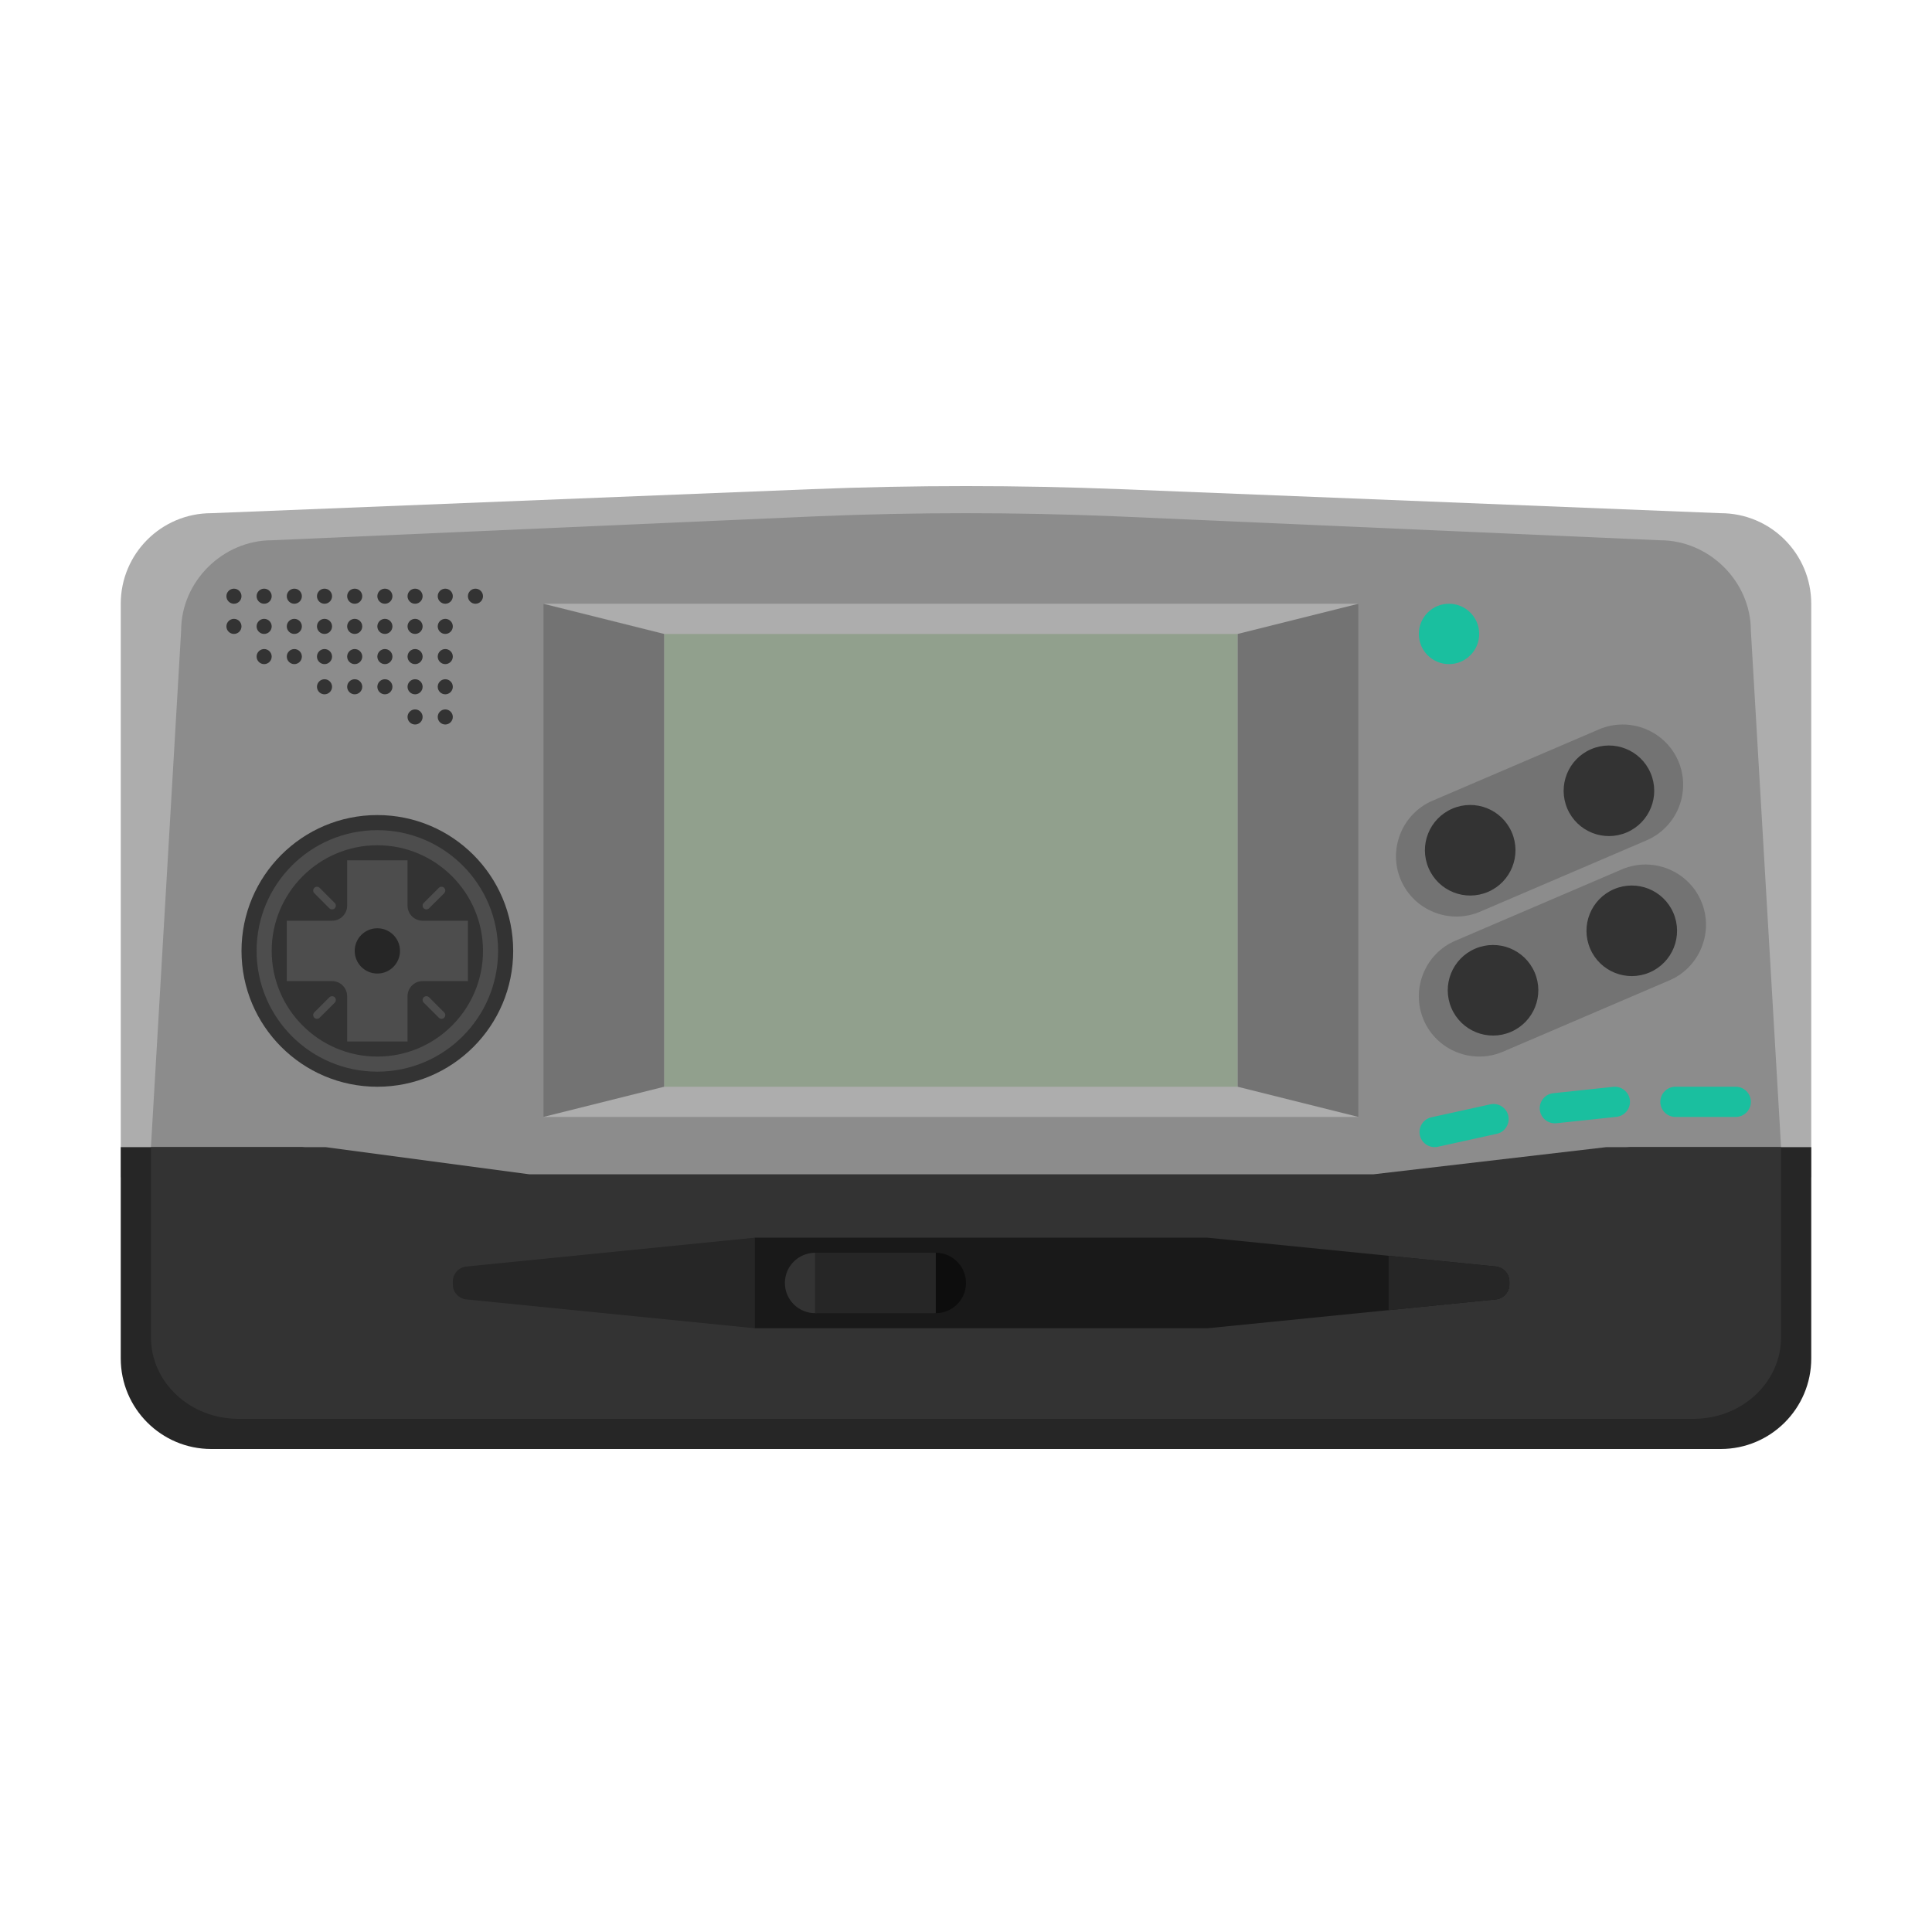 <?xml version="1.0" encoding="UTF-8" standalone="no"?>
<svg
   xmlns:dc="http://purl.org/dc/elements/1.1/"
   xmlns:cc="http://creativecommons.org/ns#"
   xmlns:rdf="http://www.w3.org/1999/02/22-rdf-syntax-ns#"
   xmlns:svg="http://www.w3.org/2000/svg"
   xmlns="http://www.w3.org/2000/svg"
   xmlns:sodipodi="http://sodipodi.sourceforge.net/DTD/sodipodi-0.dtd"
   xmlns:inkscape="http://www.inkscape.org/namespaces/inkscape"
   viewBox="0 0 341.333 341.333"
   height="256"
   width="256"
   xml:space="preserve"
   id="svg2"
   version="1.1"
   sodipodi:docname="Tiger - Game.com.svg"
   inkscape:version="0.92.2 (5c3e80d, 2017-08-06)"><sodipodi:namedview
     pagecolor="#ffffff"
     bordercolor="#666666"
     borderopacity="1"
     objecttolerance="10"
     gridtolerance="10"
     guidetolerance="10"
     inkscape:pageopacity="0"
     inkscape:pageshadow="2"
     inkscape:window-width="1024"
     inkscape:window-height="705"
     id="namedview141"
     showgrid="false"
     inkscape:pagecheckerboard="true"
     inkscape:zoom="1.3828125"
     inkscape:cx="212.92029"
     inkscape:cy="202.81401"
     inkscape:window-x="-8"
     inkscape:window-y="-8"
     inkscape:window-maximized="1"
     inkscape:current-layer="svg2" /><defs
     id="defs6"><clipPath
       id="clipPath18"
       clipPathUnits="userSpaceOnUse"><path
         id="path16"
         d="M 0,256 H 256 V 0 H 0 Z" /></clipPath><clipPath
       id="clipPath26"
       clipPathUnits="userSpaceOnUse"><path
         id="path24"
         d="M 8,199.591 H 248 V 56 H 8 Z" /></clipPath></defs><g
     id="g22"
     transform="matrix(1.333,0,0,-1.333,0,341.333)" /><path
     id="path38"
     style="fill:#adadad;fill-opacity:1;fill-rule:nonzero;stroke:none;stroke-width:1.333"
     d="M 320,208 H 21.333 V 106.667 c 0,-8.836 7.164,-16 16,-16 l 106.049,-4.243 c 18.181,-0.727 36.387,-0.727 54.569,0 l 106.048,4.243 c 8.836,0 16,7.164 16,16 z"
     inkscape:connector-curvature="0" /><path
     id="path42"
     style="fill:#8c8c8c;fill-opacity:1;fill-rule:nonzero;stroke:none;stroke-width:1.333"
     d="M 314.667,202.667 245.333,208 H 96 L 26.667,202.667 32,111.453 c 0,-8.836 7.479,-16 16,-16 l 96.357,-4.241 c 17.532,-0.727 35.087,-0.727 52.62,0 l 96.356,4.241 c 8.521,0 16,7.164 16,16 z"
     inkscape:connector-curvature="0" /><path
     id="path46"
     style="fill:#262626;fill-opacity:1;fill-rule:nonzero;stroke:none;stroke-width:1.333"
     d="M 304,256 H 37.333 c -8.836,0 -16,-7.164 -16,-16 v -37.333 h 32 L 90.667,208 H 245.333 l 42.667,-5.333 h 32 V 240 c 0,8.836 -7.164,16 -16,16"
     inkscape:connector-curvature="0" /><path
     id="path50"
     style="fill:#333333;fill-opacity:1;fill-rule:nonzero;stroke:none;stroke-width:1.333"
     d="M 299.238,250.667 H 42.096 c -8.521,0 -15.429,-6.447 -15.429,-14.4 v -33.6 h 30.857 l 36,4.8 H 242.666 l 41.144,-4.8 h 30.856 v 33.6 c 0,7.953 -6.907,14.4 -15.428,14.4"
     inkscape:connector-curvature="0" /><path
     id="path54"
     style="fill:#262626;fill-opacity:1;fill-rule:nonzero;stroke:none;stroke-width:1.333"
     d="M 133.333,218.667 82.401,223.76 c -1.363,0.136 -2.401,1.283 -2.401,2.653 V 226.92 c 0,1.371 1.039,2.517 2.401,2.653 l 50.932,5.093 z"
     inkscape:connector-curvature="0" /><path
     id="path58"
     style="fill:#191919;fill-opacity:1;fill-rule:nonzero;stroke:none;stroke-width:1.333"
     d="m 264.266,223.76 -50.932,-5.093 h -80 v 16 h 80 l 50.932,-5.095 c 1.363,-0.135 2.401,-1.283 2.401,-2.652 v -0.508 c 0,-1.369 -1.039,-2.516 -2.401,-2.652"
     inkscape:connector-curvature="0" /><path
     id="path62"
     style="fill:#333333;fill-opacity:1;fill-rule:nonzero;stroke:none;stroke-width:1.333"
     d="m 149.333,226.667 c 0,2.945 -2.388,5.333 -5.333,5.333 -2.945,0 -5.333,-2.388 -5.333,-5.333 0,-2.945 2.388,-5.333 5.333,-5.333 2.945,0 5.333,2.388 5.333,5.333"
     inkscape:connector-curvature="0" /><path
     id="path66"
     style="fill:#0d0d0d;fill-opacity:1;fill-rule:nonzero;stroke:none;stroke-width:1.333"
     d="m 170.667,226.667 c 0,2.945 -2.388,5.333 -5.333,5.333 -2.945,0 -5.333,-2.388 -5.333,-5.333 0,-2.945 2.388,-5.333 5.333,-5.333 2.945,0 5.333,2.388 5.333,5.333"
     inkscape:connector-curvature="0" /><path
     inkscape:connector-curvature="0"
     d="M 165.333,232 H 144 v -10.667 h 21.333 z"
     style="fill:#262626;fill-opacity:1;fill-rule:nonzero;stroke:none;stroke-width:1.333"
     id="path68" /><path
     id="path72"
     style="fill:#262626;fill-opacity:1;fill-rule:nonzero;stroke:none;stroke-width:1.333"
     d="m 264.266,223.76 -18.932,-1.893 v 9.599 l 18.932,-1.893 c 1.363,-0.135 2.401,-1.283 2.401,-2.652 v -0.508 c 0,-1.369 -1.039,-2.516 -2.401,-2.652"
     inkscape:connector-curvature="0" /><path
     inkscape:connector-curvature="0"
     d="M 240,197.333 H 96 V 106.667 H 240 Z"
     style="fill:#adadad;fill-opacity:1;fill-rule:nonzero;stroke:none;stroke-width:1.333"
     id="path74" /><path
     inkscape:connector-curvature="0"
     d="M 218.667,192 H 117.333 v -80 h 101.333 z"
     style="fill:#91a08d;fill-opacity:1;fill-rule:nonzero;stroke:none;stroke-width:1.333;font-variant-east_asian:normal;opacity:1;vector-effect:none;stroke-linecap:butt;stroke-linejoin:miter;stroke-miterlimit:4;stroke-dasharray:none;stroke-dashoffset:0;stroke-opacity:1"
     id="path76" /><path
     id="path80"
     style="fill:#737373;fill-opacity:1;fill-rule:nonzero;stroke:none;stroke-width:1.333"
     d="M 96,106.667 117.333,112 v 80 l -21.333,5.333 z"
     inkscape:connector-curvature="0" /><path
     id="path84"
     style="fill:#737373;fill-opacity:1;fill-rule:nonzero;stroke:none;stroke-width:1.333"
     d="M 240,197.333 218.667,192 v -80 l 21.333,-5.333 z"
     inkscape:connector-curvature="0" /><path
     id="path88"
     style="fill:#1abf9f;fill-opacity:1;fill-rule:nonzero;stroke:none;stroke-width:1.333"
     d="m 261.333,112 c 0,2.945 -2.388,5.333 -5.333,5.333 -2.945,0 -5.333,-2.388 -5.333,-5.333 0,-2.945 2.388,-5.333 5.333,-5.333 2.945,0 5.333,2.388 5.333,5.333"
     inkscape:connector-curvature="0" /><path
     id="path92"
     style="fill:#737373;fill-opacity:1;fill-rule:nonzero;stroke:none;stroke-width:1.333"
     d="m 290.908,148.466 -29.412,12.605 c -5.393,2.312 -11.695,-0.209 -14.005,-5.603 -2.312,-5.392 0.209,-11.695 5.603,-14.005 l 29.411,-12.605 c 5.393,-2.311 11.696,0.209 14.007,5.603 2.312,5.392 -0.209,11.695 -5.603,14.005"
     inkscape:connector-curvature="0" /><path
     id="path96"
     style="fill:#333333;fill-opacity:1;fill-rule:nonzero;stroke:none;stroke-width:1.333"
     d="m 267.098,147.066 c 1.741,4.061 -0.14,8.764 -4.201,10.504 -4.061,1.741 -8.765,-0.14 -10.504,-4.201 -1.741,-4.061 0.14,-8.764 4.201,-10.504 4.061,-1.741 8.764,0.14 10.504,4.201"
     inkscape:connector-curvature="0" /><path
     id="path100"
     style="fill:#333333;fill-opacity:1;fill-rule:nonzero;stroke:none;stroke-width:1.333"
     d="m 291.608,136.561 c 1.741,4.061 -0.14,8.764 -4.201,10.504 -4.061,1.741 -8.765,-0.14 -10.504,-4.201 -1.741,-4.061 0.14,-8.764 4.201,-10.504 4.061,-1.741 8.764,0.14 10.504,4.201"
     inkscape:connector-curvature="0" /><path
     id="path104"
     style="fill:#737373;fill-opacity:1;fill-rule:nonzero;stroke:none;stroke-width:1.333"
     d="m 294.943,173.203 -29.412,12.605 c -5.393,2.312 -11.695,-0.209 -14.005,-5.603 -2.312,-5.392 0.209,-11.695 5.603,-14.005 l 29.411,-12.605 c 5.393,-2.311 11.696,0.209 14.007,5.603 2.312,5.392 -0.209,11.695 -5.603,14.005"
     inkscape:connector-curvature="0" /><path
     id="path108"
     style="fill:#333333;fill-opacity:1;fill-rule:nonzero;stroke:none;stroke-width:1.333"
     d="m 271.133,171.803 c 1.741,4.06 -0.14,8.764 -4.201,10.504 -4.061,1.741 -8.765,-0.14 -10.504,-4.201 -1.741,-4.061 0.14,-8.764 4.201,-10.504 4.061,-1.741 8.763,0.14 10.504,4.201"
     inkscape:connector-curvature="0" /><path
     id="path112"
     style="fill:#333333;fill-opacity:1;fill-rule:nonzero;stroke:none;stroke-width:1.333"
     d="m 295.643,161.298 c 1.741,4.061 -0.14,8.764 -4.201,10.504 -4.061,1.741 -8.765,-0.14 -10.504,-4.201 -1.741,-4.061 0.14,-8.764 4.201,-10.504 4.061,-1.741 8.764,0.14 10.504,4.201"
     inkscape:connector-curvature="0" /><path
     id="path116"
     style="fill:#1abf9f;fill-opacity:1;fill-rule:nonzero;stroke:none;stroke-width:1.333"
     d="m 306.667,197.333 h -10.667 c -1.467,0 -2.667,-1.2 -2.667,-2.667 0,-1.467 1.2,-2.667 2.667,-2.667 h 10.667 c 1.467,0 2.667,1.2 2.667,2.667 0,1.467 -1.2,2.667 -2.667,2.667"
     inkscape:connector-curvature="0" /><path
     id="path120"
     style="fill:#1abf9f;fill-opacity:1;fill-rule:nonzero;stroke:none;stroke-width:1.333"
     d="m 285.586,197.319 -10.607,1.128 c -1.459,0.155 -2.779,-0.912 -2.935,-2.371 -0.155,-1.457 0.911,-2.779 2.369,-2.933 l 10.607,-1.128 c 1.459,-0.156 2.779,0.911 2.935,2.369 0.156,1.459 -0.911,2.779 -2.369,2.935"
     inkscape:connector-curvature="0" /><path
     id="path124"
     style="fill:#1abf9f;fill-opacity:1;fill-rule:nonzero;stroke:none;stroke-width:1.333"
     d="m 264.448,200.314 -10.416,2.291 c -1.435,0.315 -2.864,-0.599 -3.179,-2.032 -0.316,-1.432 0.6,-2.861 2.032,-3.176 l 10.417,-2.292 c 1.433,-0.316 2.863,0.599 3.177,2.032 0.316,1.432 -0.6,2.863 -2.032,3.177"
     inkscape:connector-curvature="0" /><path
     id="path128"
     style="fill:#333333;fill-opacity:1;fill-rule:nonzero;stroke:none;stroke-width:1.333"
     d="m 90.667,168 c 0,13.255 -10.745,24 -24,24 -13.255,0 -24,-10.745 -24,-24 0,-13.255 10.745,-24 24,-24 13.255,0 24,10.745 24,24"
     inkscape:connector-curvature="0" /><path
     id="path132"
     style="fill:#4d4d4d;fill-opacity:1;fill-rule:nonzero;stroke:none;stroke-width:1.333"
     d="m 82.667,162.667 h -8 c -1.472,0 -2.667,-1.195 -2.667,-2.667 v -8 H 61.333 v 8 c 0,1.472 -1.195,2.667 -2.667,2.667 h -8 v 10.667 h 8 c 1.472,0 2.667,1.195 2.667,2.667 v 8 h 10.667 v -8 c 0,-1.472 1.195,-2.667 2.667,-2.667 h 8 z"
     inkscape:connector-curvature="0" /><path
     id="path136"
     style="fill:#262626;fill-opacity:1;fill-rule:nonzero;stroke:none;stroke-width:1.333"
     d="m 70.667,168 c 0,2.209 -1.791,4 -4,4 -2.209,0 -4,-1.791 -4,-4 0,-2.209 1.791,-4 4,-4 2.209,0 4,1.791 4,4"
     inkscape:connector-curvature="0" /><path
     id="path140"
     style="fill:#4d4d4d;fill-opacity:1;fill-rule:nonzero;stroke:none;stroke-width:1.333"
     d="m 66.667,146.667 c -11.781,0 -21.333,9.552 -21.333,21.333 0,11.783 9.552,21.333 21.333,21.333 11.781,0 21.333,-9.551 21.333,-21.333 0,-11.781 -9.552,-21.333 -21.333,-21.333 m 0,2.667 c 10.293,0 18.667,8.373 18.667,18.667 0,10.293 -8.373,18.667 -18.667,18.667 -10.293,0 -18.667,-8.373 -18.667,-18.667 0,-10.293 8.373,-18.667 18.667,-18.667"
     inkscape:connector-curvature="0" /><path
     id="path144"
     style="fill:#4d4d4d;fill-opacity:1;fill-rule:nonzero;stroke:none;stroke-width:1.333"
     d="m 58.667,160.667 c -0.171,0 -0.341,-0.065 -0.472,-0.195 l -2.667,-2.667 c -0.26,-0.261 -0.26,-0.683 0,-0.944 0.261,-0.26 0.683,-0.26 0.944,0 l 2.667,2.667 c 0.26,0.261 0.26,0.683 0,0.944 -0.131,0.129 -0.301,0.195 -0.472,0.195"
     inkscape:connector-curvature="0" /><path
     id="path148"
     style="fill:#4d4d4d;fill-opacity:1;fill-rule:nonzero;stroke:none;stroke-width:1.333"
     d="m 75.333,160.667 c 0.171,0 0.341,-0.065 0.472,-0.195 l 2.667,-2.667 c 0.26,-0.261 0.26,-0.683 0,-0.944 -0.261,-0.26 -0.683,-0.26 -0.944,0 l -2.667,2.667 c -0.26,0.261 -0.26,0.683 0,0.944 0.131,0.129 0.301,0.195 0.472,0.195"
     inkscape:connector-curvature="0" /><path
     id="path152"
     style="fill:#4d4d4d;fill-opacity:1;fill-rule:nonzero;stroke:none;stroke-width:1.333"
     d="m 75.333,176 c 0.171,0 0.341,0.065 0.472,0.195 l 2.667,2.667 c 0.26,0.261 0.26,0.683 0,0.944 -0.261,0.26 -0.683,0.26 -0.944,0 l -2.667,-2.667 c -0.26,-0.261 -0.26,-0.683 0,-0.944 C 74.992,176.065 75.163,176 75.333,176"
     inkscape:connector-curvature="0" /><path
     id="path156"
     style="fill:#4d4d4d;fill-opacity:1;fill-rule:nonzero;stroke:none;stroke-width:1.333"
     d="m 58.667,176 c -0.171,0 -0.341,0.065 -0.472,0.195 l -2.667,2.667 c -0.26,0.261 -0.26,0.683 0,0.944 0.261,0.26 0.683,0.26 0.944,0 l 2.667,-2.667 c 0.26,-0.261 0.26,-0.683 0,-0.944 C 59.008,176.065 58.837,176 58.667,176"
     inkscape:connector-curvature="0" /><path
     id="path160"
     style="fill:#333333;fill-opacity:1;fill-rule:nonzero;stroke:none;stroke-width:1.333"
     d="m 46.667,106.667 v 0 c -0.733,0 -1.333,-0.6 -1.333,-1.333 0,-0.733 0.6,-1.333 1.333,-1.333 0.733,0 1.333,0.6 1.333,1.333 0,0.733 -0.6,1.333 -1.333,1.333"
     inkscape:connector-curvature="0" /><path
     id="path164"
     style="fill:#333333;fill-opacity:1;fill-rule:nonzero;stroke:none;stroke-width:1.333"
     d="m 41.333,106.667 v 0 c -0.733,0 -1.333,-0.6 -1.333,-1.333 0,-0.733 0.6,-1.333 1.333,-1.333 0.733,0 1.333,0.6 1.333,1.333 0,0.733 -0.6,1.333 -1.333,1.333"
     inkscape:connector-curvature="0" /><path
     id="path168"
     style="fill:#333333;fill-opacity:1;fill-rule:nonzero;stroke:none;stroke-width:1.333"
     d="m 41.333,112 v 0 c -0.733,0 -1.333,-0.6 -1.333,-1.333 0,-0.733 0.6,-1.333 1.333,-1.333 0.733,0 1.333,0.6 1.333,1.333 0,0.733 -0.6,1.333 -1.333,1.333"
     inkscape:connector-curvature="0" /><path
     id="path172"
     style="fill:#333333;fill-opacity:1;fill-rule:nonzero;stroke:none;stroke-width:1.333"
     d="m 46.667,112 v 0 c -0.733,0 -1.333,-0.6 -1.333,-1.333 0,-0.733 0.6,-1.333 1.333,-1.333 0.733,0 1.333,0.6 1.333,1.333 0,0.733 -0.6,1.333 -1.333,1.333"
     inkscape:connector-curvature="0" /><path
     id="path176"
     style="fill:#333333;fill-opacity:1;fill-rule:nonzero;stroke:none;stroke-width:1.333"
     d="m 46.667,117.333 v 0 c -0.733,0 -1.333,-0.6 -1.333,-1.333 0,-0.733 0.6,-1.333 1.333,-1.333 0.733,0 1.333,0.6 1.333,1.333 0,0.733 -0.6,1.333 -1.333,1.333"
     inkscape:connector-curvature="0" /><path
     id="path180"
     style="fill:#333333;fill-opacity:1;fill-rule:nonzero;stroke:none;stroke-width:1.333"
     d="m 52,112 v 0 c -0.733,0 -1.333,-0.6 -1.333,-1.333 0,-0.733 0.6,-1.333 1.333,-1.333 0.733,0 1.333,0.6 1.333,1.333 0,0.733 -0.6,1.333 -1.333,1.333"
     inkscape:connector-curvature="0" /><path
     id="path184"
     style="fill:#333333;fill-opacity:1;fill-rule:nonzero;stroke:none;stroke-width:1.333"
     d="m 52,117.333 v 0 c -0.733,0 -1.333,-0.6 -1.333,-1.333 0,-0.733 0.6,-1.333 1.333,-1.333 0.733,0 1.333,0.6 1.333,1.333 0,0.733 -0.6,1.333 -1.333,1.333"
     inkscape:connector-curvature="0" /><path
     id="path188"
     style="fill:#333333;fill-opacity:1;fill-rule:nonzero;stroke:none;stroke-width:1.333"
     d="m 57.333,112 v 0 c -0.733,0 -1.333,-0.6 -1.333,-1.333 0,-0.733 0.6,-1.333 1.333,-1.333 0.733,0 1.333,0.6 1.333,1.333 0,0.733 -0.6,1.333 -1.333,1.333"
     inkscape:connector-curvature="0" /><path
     id="path192"
     style="fill:#333333;fill-opacity:1;fill-rule:nonzero;stroke:none;stroke-width:1.333"
     d="m 62.667,117.333 v 0 c -0.733,0 -1.333,-0.6 -1.333,-1.333 0,-0.733 0.6,-1.333 1.333,-1.333 0.733,0 1.333,0.6 1.333,1.333 0,0.733 -0.6,1.333 -1.333,1.333"
     inkscape:connector-curvature="0" /><path
     id="path196"
     style="fill:#333333;fill-opacity:1;fill-rule:nonzero;stroke:none;stroke-width:1.333"
     d="m 57.333,117.333 v 0 c -0.733,0 -1.333,-0.6 -1.333,-1.333 0,-0.733 0.6,-1.333 1.333,-1.333 0.733,0 1.333,0.6 1.333,1.333 0,0.733 -0.6,1.333 -1.333,1.333"
     inkscape:connector-curvature="0" /><path
     id="path200"
     style="fill:#333333;fill-opacity:1;fill-rule:nonzero;stroke:none;stroke-width:1.333"
     d="m 57.333,122.667 v 0 c -0.733,0 -1.333,-0.6 -1.333,-1.333 0,-0.733 0.6,-1.333 1.333,-1.333 0.733,0 1.333,0.6 1.333,1.333 0,0.733 -0.6,1.333 -1.333,1.333"
     inkscape:connector-curvature="0" /><path
     id="path204"
     style="fill:#333333;fill-opacity:1;fill-rule:nonzero;stroke:none;stroke-width:1.333"
     d="m 62.667,112 v 0 c -0.733,0 -1.333,-0.6 -1.333,-1.333 0,-0.733 0.6,-1.333 1.333,-1.333 0.733,0 1.333,0.6 1.333,1.333 0,0.733 -0.6,1.333 -1.333,1.333"
     inkscape:connector-curvature="0" /><path
     id="path208"
     style="fill:#333333;fill-opacity:1;fill-rule:nonzero;stroke:none;stroke-width:1.333"
     d="m 68,117.333 v 0 c -0.733,0 -1.333,-0.6 -1.333,-1.333 0,-0.733 0.6,-1.333 1.333,-1.333 0.733,0 1.333,0.6 1.333,1.333 0,0.733 -0.6,1.333 -1.333,1.333"
     inkscape:connector-curvature="0" /><path
     id="path212"
     style="fill:#333333;fill-opacity:1;fill-rule:nonzero;stroke:none;stroke-width:1.333"
     d="m 68,112 v 0 c -0.733,0 -1.333,-0.6 -1.333,-1.333 0,-0.733 0.6,-1.333 1.333,-1.333 0.733,0 1.333,0.6 1.333,1.333 0,0.733 -0.6,1.333 -1.333,1.333"
     inkscape:connector-curvature="0" /><path
     id="path216"
     style="fill:#333333;fill-opacity:1;fill-rule:nonzero;stroke:none;stroke-width:1.333"
     d="m 62.667,122.667 v 0 c -0.733,0 -1.333,-0.6 -1.333,-1.333 0,-0.733 0.6,-1.333 1.333,-1.333 0.733,0 1.333,0.6 1.333,1.333 0,0.733 -0.6,1.333 -1.333,1.333"
     inkscape:connector-curvature="0" /><path
     id="path220"
     style="fill:#333333;fill-opacity:1;fill-rule:nonzero;stroke:none;stroke-width:1.333"
     d="m 68,122.667 v 0 c -0.733,0 -1.333,-0.6 -1.333,-1.333 0,-0.733 0.6,-1.333 1.333,-1.333 0.733,0 1.333,0.6 1.333,1.333 0,0.733 -0.6,1.333 -1.333,1.333"
     inkscape:connector-curvature="0" /><path
     id="path224"
     style="fill:#333333;fill-opacity:1;fill-rule:nonzero;stroke:none;stroke-width:1.333"
     d="m 73.333,122.667 v 0 c -0.733,0 -1.333,-0.6 -1.333,-1.333 0,-0.733 0.6,-1.333 1.333,-1.333 0.733,0 1.333,0.6 1.333,1.333 0,0.733 -0.6,1.333 -1.333,1.333"
     inkscape:connector-curvature="0" /><path
     id="path228"
     style="fill:#333333;fill-opacity:1;fill-rule:nonzero;stroke:none;stroke-width:1.333"
     d="m 73.333,128 v 0 c -0.733,0 -1.333,-0.6 -1.333,-1.333 0,-0.733 0.6,-1.333 1.333,-1.333 0.733,0 1.333,0.6 1.333,1.333 0,0.733 -0.6,1.333 -1.333,1.333"
     inkscape:connector-curvature="0" /><path
     id="path232"
     style="fill:#333333;fill-opacity:1;fill-rule:nonzero;stroke:none;stroke-width:1.333"
     d="m 73.333,117.333 v 0 c -0.733,0 -1.333,-0.6 -1.333,-1.333 0,-0.733 0.6,-1.333 1.333,-1.333 0.733,0 1.333,0.6 1.333,1.333 0,0.733 -0.6,1.333 -1.333,1.333"
     inkscape:connector-curvature="0" /><path
     id="path236"
     style="fill:#333333;fill-opacity:1;fill-rule:nonzero;stroke:none;stroke-width:1.333"
     d="m 78.667,117.333 v 0 c -0.733,0 -1.333,-0.6 -1.333,-1.333 0,-0.733 0.6,-1.333 1.333,-1.333 0.733,0 1.333,0.6 1.333,1.333 0,0.733 -0.6,1.333 -1.333,1.333"
     inkscape:connector-curvature="0" /><path
     id="path240"
     style="fill:#333333;fill-opacity:1;fill-rule:nonzero;stroke:none;stroke-width:1.333"
     d="m 73.333,112 v 0 c -0.733,0 -1.333,-0.6 -1.333,-1.333 0,-0.733 0.6,-1.333 1.333,-1.333 0.733,0 1.333,0.6 1.333,1.333 0,0.733 -0.6,1.333 -1.333,1.333"
     inkscape:connector-curvature="0" /><path
     id="path244"
     style="fill:#333333;fill-opacity:1;fill-rule:nonzero;stroke:none;stroke-width:1.333"
     d="m 78.667,112 v 0 c -0.733,0 -1.333,-0.6 -1.333,-1.333 0,-0.733 0.6,-1.333 1.333,-1.333 0.733,0 1.333,0.6 1.333,1.333 0,0.733 -0.6,1.333 -1.333,1.333"
     inkscape:connector-curvature="0" /><path
     id="path248"
     style="fill:#333333;fill-opacity:1;fill-rule:nonzero;stroke:none;stroke-width:1.333"
     d="m 78.667,128 v 0 c -0.733,0 -1.333,-0.6 -1.333,-1.333 0,-0.733 0.6,-1.333 1.333,-1.333 0.733,0 1.333,0.6 1.333,1.333 0,0.733 -0.6,1.333 -1.333,1.333"
     inkscape:connector-curvature="0" /><path
     id="path252"
     style="fill:#333333;fill-opacity:1;fill-rule:nonzero;stroke:none;stroke-width:1.333"
     d="m 78.667,122.667 v 0 c -0.733,0 -1.333,-0.6 -1.333,-1.333 0,-0.733 0.6,-1.333 1.333,-1.333 0.733,0 1.333,0.6 1.333,1.333 0,0.733 -0.6,1.333 -1.333,1.333"
     inkscape:connector-curvature="0" /><path
     id="path256"
     style="fill:#333333;fill-opacity:1;fill-rule:nonzero;stroke:none;stroke-width:1.333"
     d="m 52,106.667 v 0 c -0.733,0 -1.333,-0.6 -1.333,-1.333 0,-0.733 0.6,-1.333 1.333,-1.333 0.733,0 1.333,0.6 1.333,1.333 0,0.733 -0.6,1.333 -1.333,1.333"
     inkscape:connector-curvature="0" /><path
     id="path260"
     style="fill:#333333;fill-opacity:1;fill-rule:nonzero;stroke:none;stroke-width:1.333"
     d="m 57.333,106.667 v 0 c -0.733,0 -1.333,-0.6 -1.333,-1.333 0,-0.733 0.6,-1.333 1.333,-1.333 0.733,0 1.333,0.6 1.333,1.333 0,0.733 -0.6,1.333 -1.333,1.333"
     inkscape:connector-curvature="0" /><path
     id="path264"
     style="fill:#333333;fill-opacity:1;fill-rule:nonzero;stroke:none;stroke-width:1.333"
     d="m 62.667,106.667 v 0 c -0.733,0 -1.333,-0.6 -1.333,-1.333 0,-0.733 0.6,-1.333 1.333,-1.333 0.733,0 1.333,0.6 1.333,1.333 0,0.733 -0.6,1.333 -1.333,1.333"
     inkscape:connector-curvature="0" /><path
     id="path268"
     style="fill:#333333;fill-opacity:1;fill-rule:nonzero;stroke:none;stroke-width:1.333"
     d="m 68,106.667 v 0 c -0.733,0 -1.333,-0.6 -1.333,-1.333 0,-0.733 0.6,-1.333 1.333,-1.333 0.733,0 1.333,0.6 1.333,1.333 0,0.733 -0.6,1.333 -1.333,1.333"
     inkscape:connector-curvature="0" /><path
     id="path272"
     style="fill:#333333;fill-opacity:1;fill-rule:nonzero;stroke:none;stroke-width:1.333"
     d="m 73.333,106.667 v 0 c -0.733,0 -1.333,-0.6 -1.333,-1.333 0,-0.733 0.6,-1.333 1.333,-1.333 0.733,0 1.333,0.6 1.333,1.333 0,0.733 -0.6,1.333 -1.333,1.333"
     inkscape:connector-curvature="0" /><path
     id="path276"
     style="fill:#333333;fill-opacity:1;fill-rule:nonzero;stroke:none;stroke-width:1.333"
     d="m 78.667,106.667 v 0 c -0.733,0 -1.333,-0.6 -1.333,-1.333 0,-0.733 0.6,-1.333 1.333,-1.333 0.733,0 1.333,0.6 1.333,1.333 0,0.733 -0.6,1.333 -1.333,1.333"
     inkscape:connector-curvature="0" /><path
     id="path280"
     style="fill:#333333;fill-opacity:1;fill-rule:nonzero;stroke:none;stroke-width:1.333"
     d="m 84,106.667 v 0 c -0.733,0 -1.333,-0.6 -1.333,-1.333 0,-0.733 0.6,-1.333 1.333,-1.333 0.733,0 1.333,0.6 1.333,1.333 0,0.733 -0.6,1.333 -1.333,1.333"
     inkscape:connector-curvature="0" /></svg>
